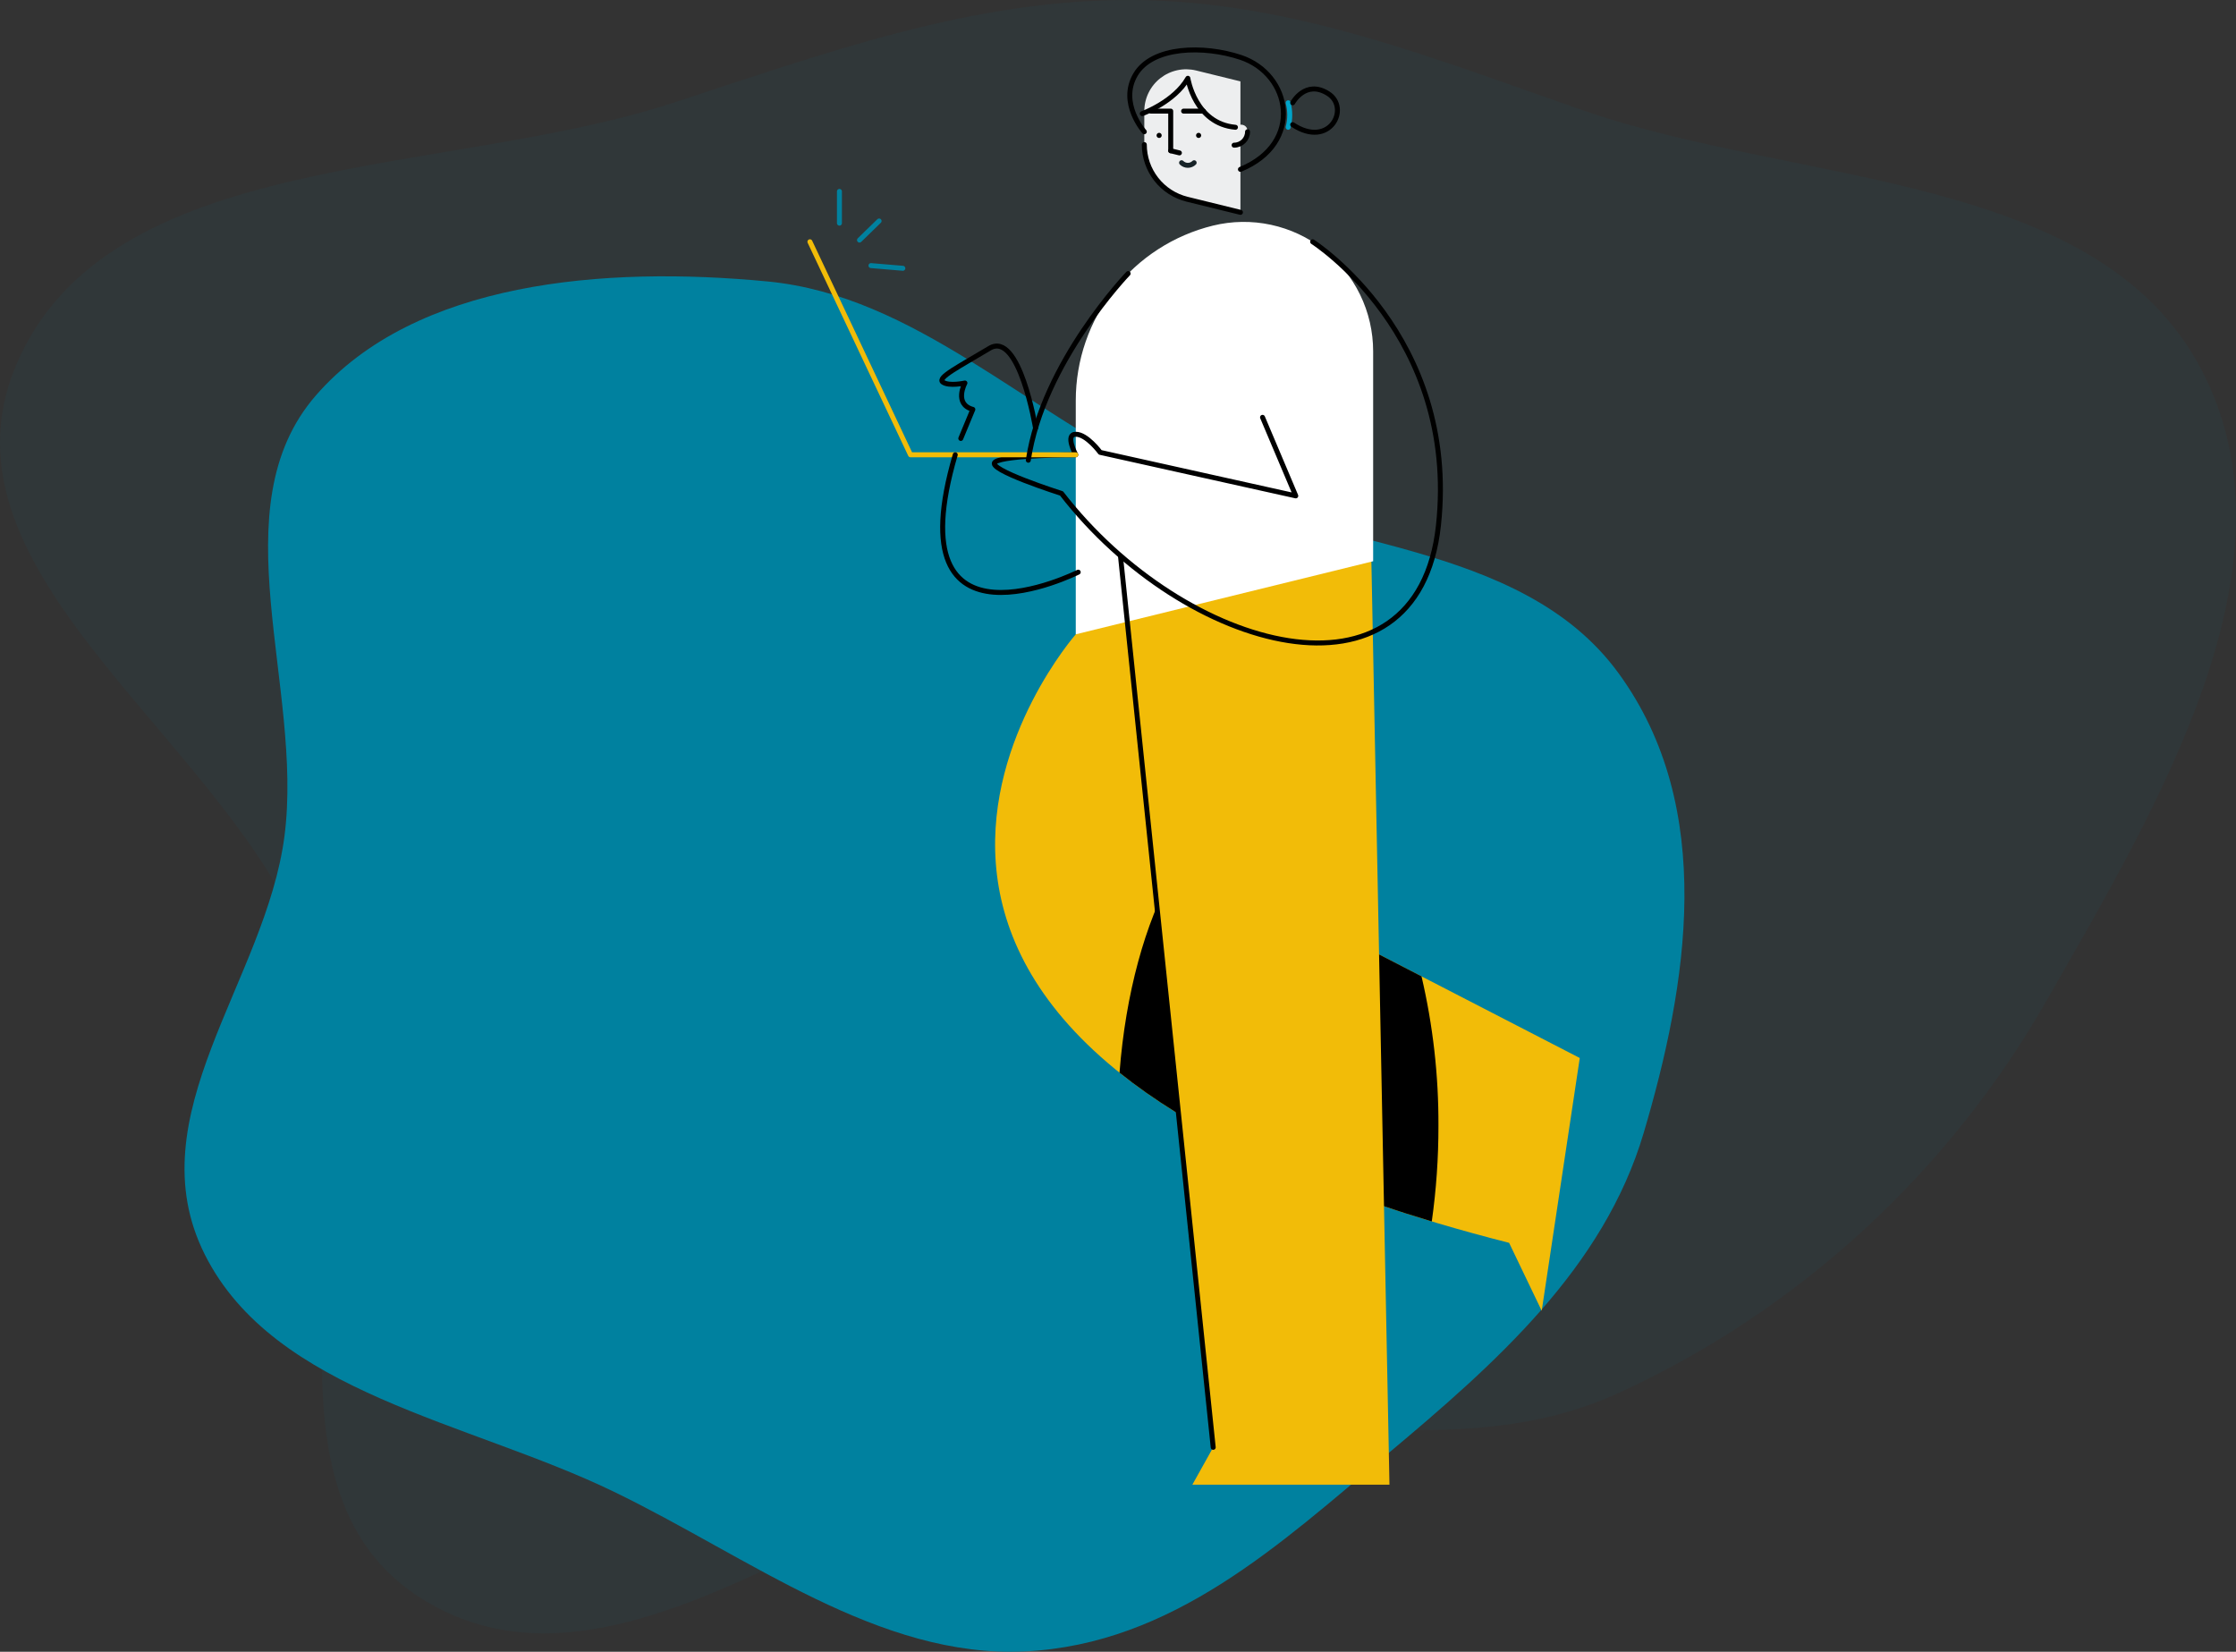 <?xml version="1.0" encoding="UTF-8" standalone="no"?>
<svg
   xmlns:dc="http://purl.org/dc/elements/1.1/"
   xmlns:cc="http://creativecommons.org/ns#"
   xmlns:rdf="http://www.w3.org/1999/02/22-rdf-syntax-ns#"
   xmlns:svg="http://www.w3.org/2000/svg"
   xmlns="http://www.w3.org/2000/svg"
   xmlns:sodipodi="http://sodipodi.sourceforge.net/DTD/sodipodi-0.dtd"
   xmlns:inkscape="http://www.inkscape.org/namespaces/inkscape"
   width="674.822"
   height="498.482"
   viewBox="0 0 674.822 498.482"
   fill="none"
   version="1.1"
   id="svg60"
   sodipodi:docname="config_1.svg"
   inkscape:version="1.0.2 (e86c870879, 2021-01-15)">
  <rect x="0" y="0" width="674.822" height="498.482" fill="#333333" stroke="none"/>
  <defs
     id="defs64" />
  <sodipodi:namedview
     pagecolor="#ffffff"
     bordercolor="#666666"
     borderopacity="1"
     objecttolerance="10"
     gridtolerance="10"
     guidetolerance="10"
     inkscape:pageopacity="0"
     inkscape:pageshadow="2"
     inkscape:window-width="1920"
     inkscape:window-height="1026"
     id="namedview62"
     showgrid="false"
     fit-margin-top="0"
     fit-margin-left="0"
     fit-margin-right="0"
     fit-margin-bottom="0"
     inkscape:zoom="1.2485119"
     inkscape:cx="354.43171"
     inkscape:cy="230.06244"
     inkscape:window-x="0"
     inkscape:window-y="0"
     inkscape:window-maximized="1"
     inkscape:current-layer="svg60" />
  <path
     fill-rule="evenodd"
     clip-rule="evenodd"
     d="m 664.49,111.767 c 30.592,58.795 -13.268,131.451 -46.884,190.302 -29.368,51.412 -74.512,93.425 -129.508,118.495 -48.718,22.209 -103.252,2.449 -155.992,11.653 -70.576,12.317 -143.445,86.858 -203.491,51.083 -58.562,-34.891 -13.24,-129.309 -34.301,-192.758 -21.637,-65.185 -116.562,-115.715 -89.501,-180.214 C 32.318,44.768 133.789,53.699 203.201,31.015 c 46.33,-15.141 90.663,-31.414 139.188,-31.008 48.022,0.402 90.548,17.752 135.377,33.306 65.566,22.75 155.551,18.544 186.724,78.454 z"
     fill="#00819f"
     fill-opacity="0.06"
     id="path2" />
  <path
     fill-rule="evenodd"
     clip-rule="evenodd"
     d="m 351.484,143.914 c 46.335,21.327 107.545,18.92 136.959,59.209 29.796,40.813 20.778,94.36 7.609,138.811 -12.065,40.723 -44.606,69.465 -77.473,97 -32.028,26.832 -64.666,57.3 -109.265,59.443 -44.059,2.116 -83.097,-28.374 -124.129,-48.229 -43.858,-21.224 -102.365,-29.691 -123.376,-71.544 -21.015,-41.86 18.389,-82.569 24.049,-126.309 5.822,-44.99 -20.044,-99.084 9.505,-132.995 29.921,-34.337 86.746,-39.122 136.324,-34.357 44.566,4.283 78.366,39.901 119.797,58.971 z"
     fill="#00819f"
     id="path4" />
  <path
     d="m 324.664,191.433 37.256,-23.088 36.917,110.749 77.935,40.198 -11.485,76.293 -9.844,-20.509 c -238.726,-60.708 -130.779,-183.643 -130.779,-183.643 z"
     fill="#f2bc08"
     id="path6" />
  <path
     d="m 385.44,238.903 13.397,40.188 30.173,15.562 c 3.461,14.797 5.176,29.949 5.11,45.145 0.011,9.643 -0.66,19.275 -2.009,28.824 -43.839,-13.172 -73.977,-28.657 -94.241,-44.896 3.683,-47.92 23.559,-84.572 47.57,-84.823 z"
     fill="#000000"
     id="path8" />
  <path
     d="m 338.18,168.032 64.04,-4.387 11.644,4.742 5.473,279.675 h -59.482 l 6.289,-11.27 z"
     fill="#f2bc08"
     id="path10" />
  <path
     d="m 345.35,33.533 v 10.106 c 0,3.799 1.273,7.487 3.616,10.477 2.344,2.99 5.622,5.107 9.311,6.014 l 16.086,3.953 v -39.522 l -13.375,-3.287 c -1.859,-0.457 -3.798,-0.486 -5.669,-0.083 -1.871,0.403 -3.627,1.226 -5.133,2.407 -1.507,1.181 -2.725,2.689 -3.562,4.41 -0.838,1.721 -1.274,3.61 -1.274,5.524 z"
     fill="#edeeef"
     id="path12" />
  <path
     d="m 345.35,43.641 c 0,3.798 1.274,7.487 3.617,10.476 2.343,2.989 5.621,5.106 9.31,6.012 l 16.086,3.954"
     stroke="#000000"
     stroke-width="1.5"
     stroke-linecap="round"
     stroke-linejoin="round"
     id="path14" />
  <path
     d="m 361.74,41.636 c 0.428,0 0.775,-0.348 0.775,-0.776 0,-0.428 -0.347,-0.776 -0.775,-0.776 -0.429,0 -0.776,0.348 -0.776,0.776 0,0.428 0.347,0.776 0.776,0.776 z"
     fill="#000000"
     id="path16" />
  <path
     d="m 349.825,41.636 c 0.428,0 0.776,-0.348 0.776,-0.776 0,-0.428 -0.348,-0.776 -0.776,-0.776 -0.428,0 -0.776,0.348 -0.776,0.776 0,0.428 0.348,0.776 0.776,0.776 z"
     fill="#000000"
     id="path18" />
  <path
     d="m 353.32,45.487 v -11.954 h -5.989"
     stroke="#000000"
     stroke-width="1.5"
     stroke-linecap="round"
     stroke-linejoin="round"
     id="path20" />
  <path
     d="m 363.2,33.533 h -5.989"
     stroke="#000000"
     stroke-width="1.5"
     stroke-linecap="round"
     stroke-linejoin="round"
     id="path22" />
  <path
     d="m 372.452,39.658 v 4.152 c 1.076,0 2.107,-0.428 2.867,-1.188 0.761,-0.761 1.188,-1.792 1.188,-2.867 0,-0.124 -0.006,-0.248 -0.017,-0.371 -0.228,-2.516 -4.038,-2.254 -4.038,0.274 z"
     fill="#edeeef"
     id="path24" />
  <path
     d="m 372.452,43.812 c 1.076,0 2.107,-0.427 2.867,-1.188 0.761,-0.76 1.188,-1.791 1.188,-2.867"
     stroke="#000000"
     stroke-width="1.5"
     stroke-linecap="round"
     stroke-linejoin="round"
     id="path26" />
  <path
     d="m 356.595,49.111 c 0.503,0.503 1.186,0.786 1.898,0.786 0.712,0 1.395,-0.283 1.898,-0.786"
     stroke="#172328"
     stroke-width="1.5"
     stroke-linecap="round"
     stroke-linejoin="round"
     id="path28" />
  <path
     d="m 353.321,45.498 2.619,0.643"
     stroke="#000000"
     stroke-width="1.5"
     stroke-linecap="round"
     stroke-linejoin="round"
     id="path30" />
  <path
     d="m 414.415,106.02 v 63.353 l -89.748,22.058 v -70.556 c -0.001,-12.157 4.075,-23.964 11.576,-33.532 7.501,-9.569 17.993,-16.345 29.8,-19.247 5.75,-1.413 11.747,-1.501 17.536,-0.255 5.789,1.246 11.219,3.792 15.879,7.445 4.66,3.654 8.428,8.319 11.019,13.644 2.592,5.324 3.938,11.168 3.938,17.09 z"
     fill="#ffffff"
     id="path32" />
  <path
     d="m 366.145,436.792 -27.965,-268.76"
     stroke="#000000"
     stroke-width="1.5"
     stroke-linecap="round"
     stroke-linejoin="round"
     id="path34" />
  <path
     d="m 344.737,34.289 c 0,0 9.738,-3.555 13.757,-10.665 0,0 2.147,13.718 14.363,14.789"
     stroke="#000000"
     stroke-width="1.5"
     stroke-linecap="round"
     stroke-linejoin="round"
     id="path36" />
  <path
     d="m 345.35,39.755 c 0,0 -7.724,-8.609 -2.665,-17.226 5.06,-8.617 20.637,-8.932 31.794,-5.195 15.106,5.059 19.111,25.861 -0.116,33.773"
     stroke="#000000"
     stroke-width="1.5"
     stroke-linecap="round"
     stroke-linejoin="round"
     id="path38" />
  <path
     d="m 388.766,31.018 c 0.638,2.424 0.638,4.971 0,7.395"
     stroke="#00a3c9"
     stroke-width="1.5"
     stroke-linecap="round"
     stroke-linejoin="round"
     id="path40" />
  <path
     d="m 390.133,31.018 c 0,0 3.828,-7.076 10.665,-2.791 6.837,4.285 0.547,16.791 -10.665,9.398"
     stroke="#000000"
     stroke-width="1.5"
     stroke-linecap="round"
     stroke-linejoin="round"
     id="path42" />
  <path
     d="m 396.154,72.965 c 0,0 44.153,28.187 37.966,85.615 -6.188,57.428 -76.561,38.468 -113.752,-9.663 0,0 -22.956,-7.292 -20.047,-9.48 2.91,-2.188 24.343,-2.188 24.343,-2.188 0,0 -3.358,-6.198 0,-6.198 3.357,0 7.369,5.469 7.369,5.469 l 59.03,13.127 -10.032,-23.701"
     stroke="#000000"
     stroke-width="1.5"
     stroke-linecap="round"
     stroke-linejoin="round"
     id="path44" />
  <path
     d="m 324.667,137.25 h -49.881 l -30.354,-64.285"
     stroke="#f2bc08"
     stroke-width="1.5"
     stroke-linecap="round"
     stroke-linejoin="round"
     id="path46" />
  <path
     d="m 340.472,82.555 c 0,0 -25.753,26.801 -30.132,56.335"
     stroke="#000000"
     stroke-width="1.5"
     stroke-linecap="round"
     stroke-linejoin="round"
     id="path48" />
  <path
     d="m 325.408,172.672 c 0,0 -55.703,27.921 -37.117,-35.423"
     stroke="#000000"
     stroke-width="1.5"
     stroke-linecap="round"
     stroke-linejoin="round"
     id="path50" />
  <path
     d="m 312.523,129.192 c 0,0 -4.85,-29.523 -13.878,-24.086 -9.027,5.438 -15.975,8.89 -14.094,10.217 1.881,1.327 6.661,0.265 6.661,0.265 0,0 -3.452,6.372 2.389,7.965 l -3.636,8.762"
     stroke="#000000"
     stroke-width="1.5"
     stroke-linecap="round"
     stroke-linejoin="round"
     id="path52" />
  <path
     d="m 259.394,72.453 5.916,-5.759"
     stroke="#00819f"
     stroke-width="1.5"
     stroke-linecap="round"
     id="path54" />
  <path
     d="m 253.341,67.347 v -9.582"
     stroke="#00819f"
     stroke-width="1.5"
     stroke-linecap="round"
     id="path56" />
  <path
     d="m 272.476,80.966 -9.62,-0.81"
     stroke="#00819f"
     stroke-width="1.5"
     stroke-linecap="round"
     id="path58" />
</svg>
